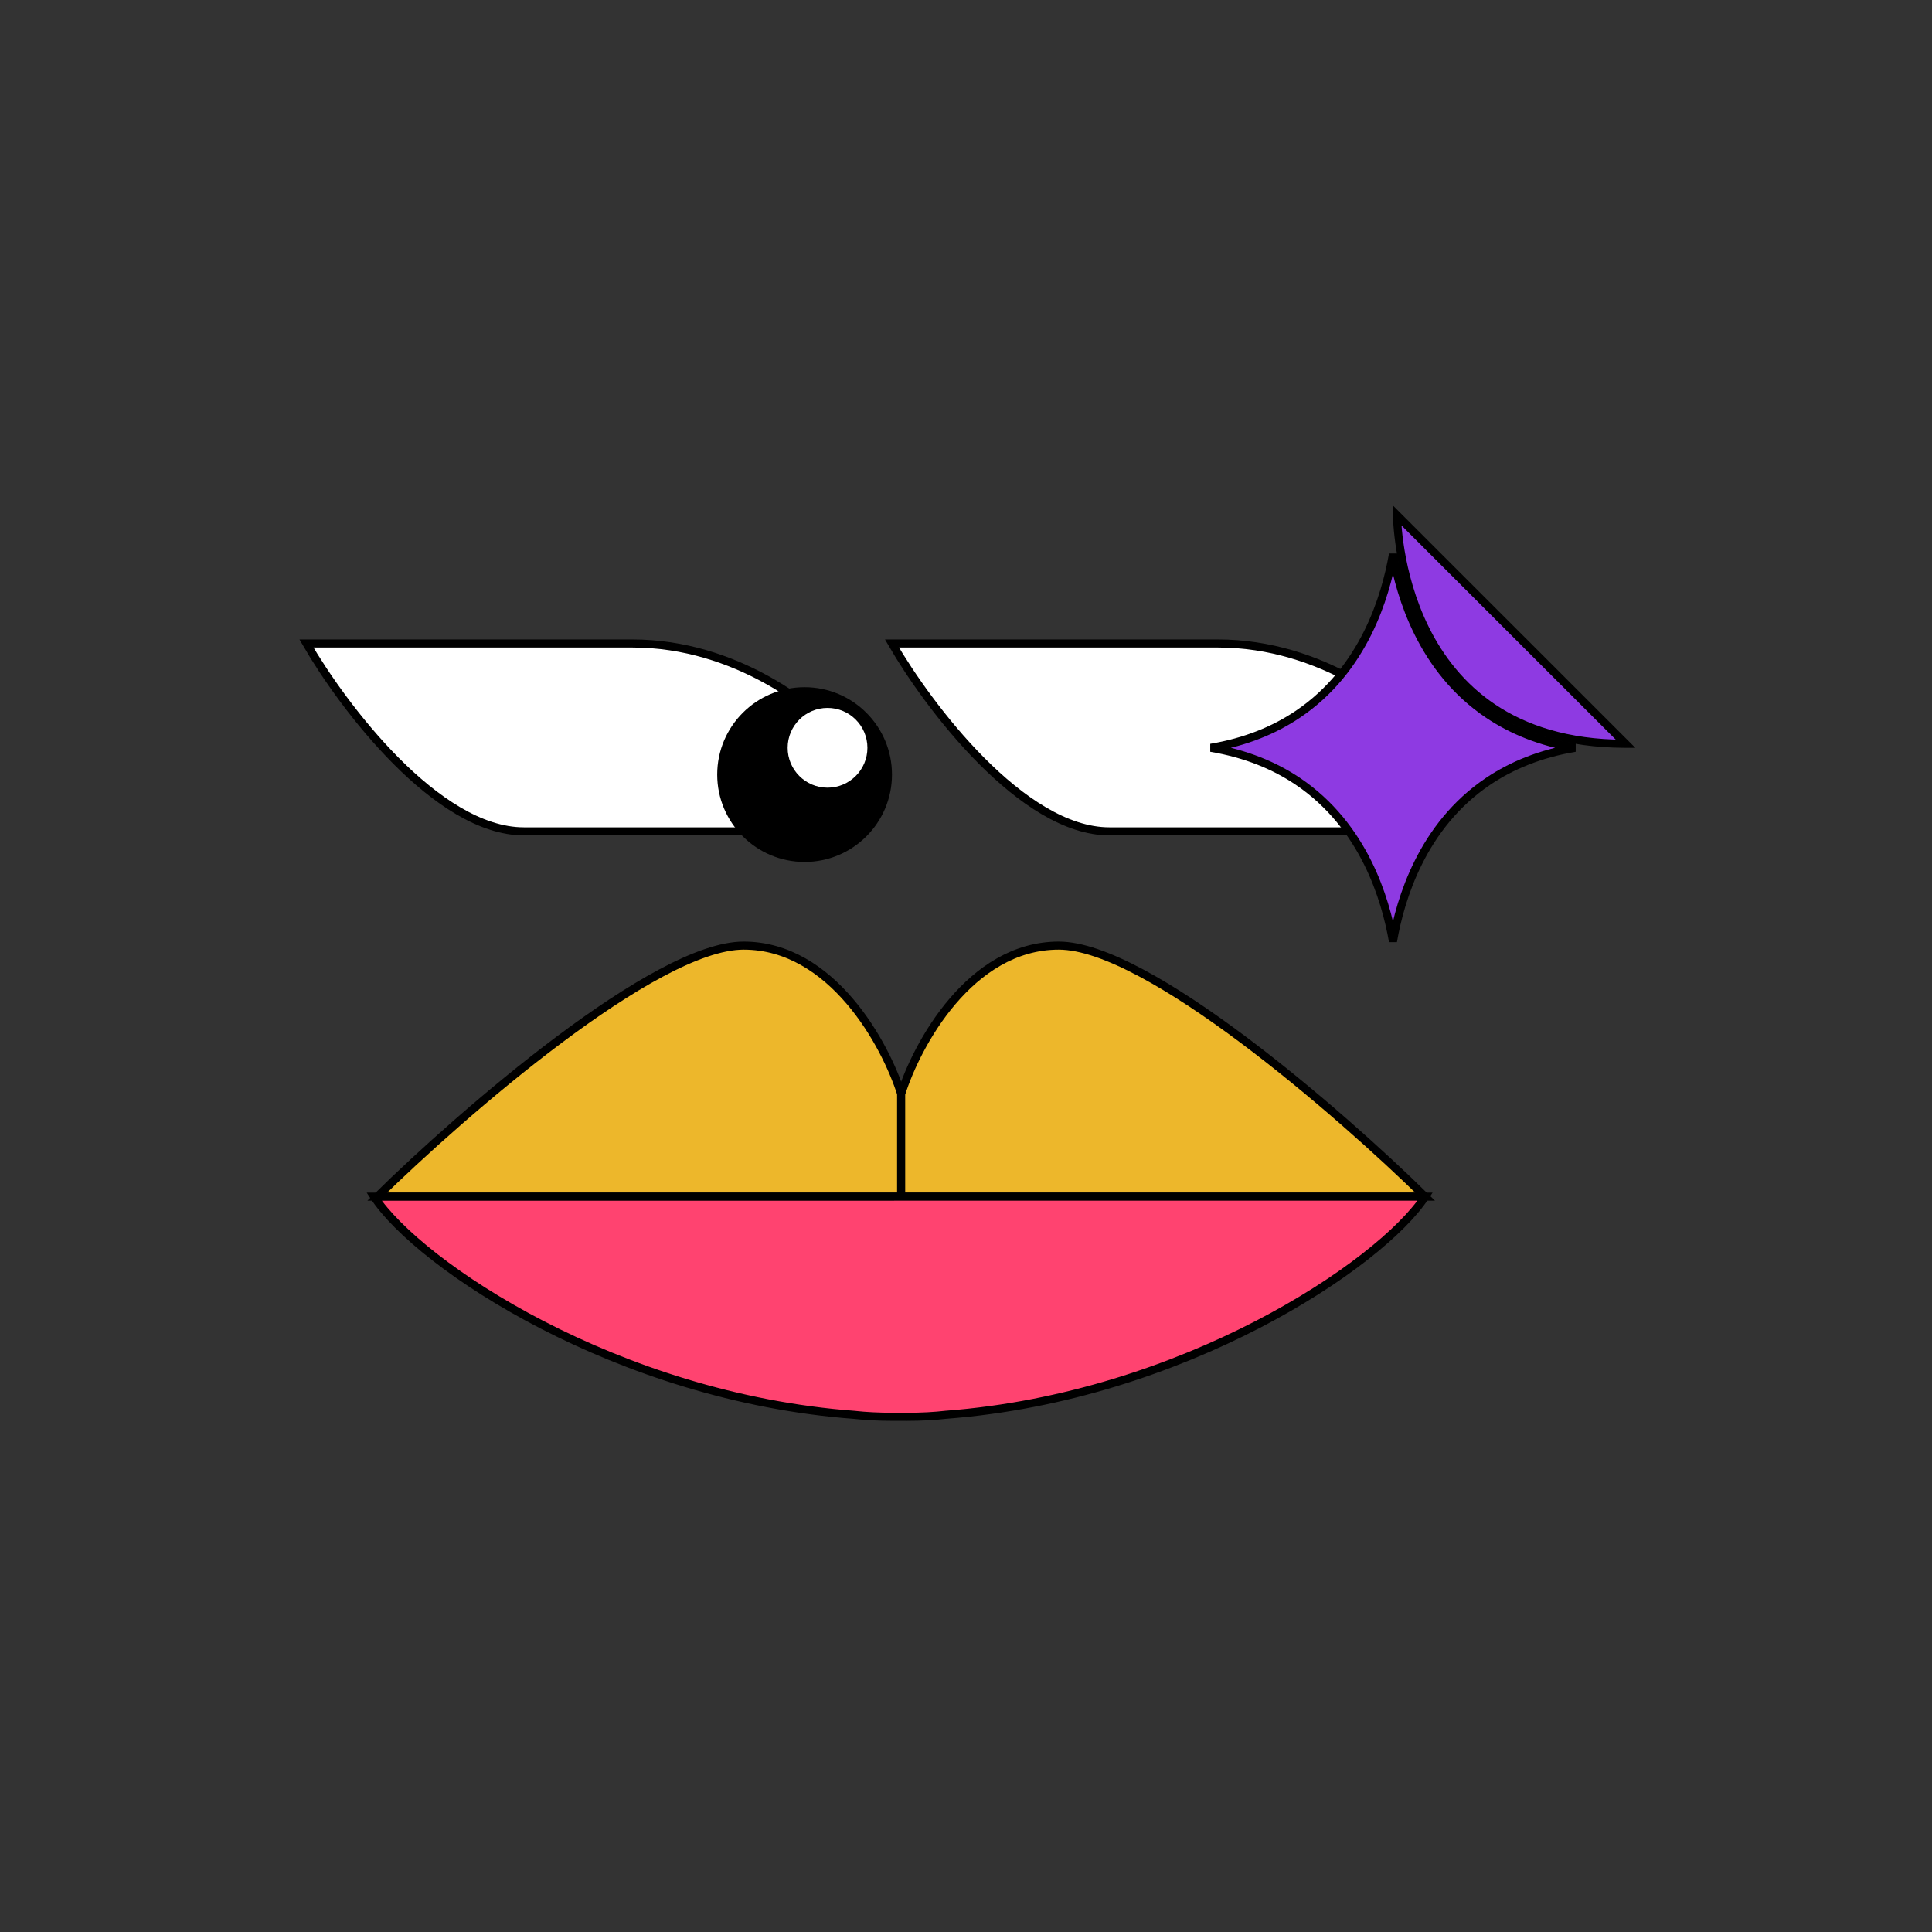 <svg width="70" height="70" viewBox="0 0 70 70" fill="none" xmlns="http://www.w3.org/2000/svg">
<rect x="0" y="0" width="70" height="70" fill="#333333" stroke="none"/>
<path d="M22.919 23.315C26.661 23.315 29.566 25.637 30.551 26.797V30.122H18.98C15.829 30.122 12.416 25.584 11.103 23.315H22.919Z" fill="white" stroke="black" stroke-width="0.292" stroke-linecap="round"/>
<circle cx="29.152" cy="28.064" r="3.166" fill="black"/>
<circle cx="29.983" cy="27.094" r="1.445" fill="white"/>
<path d="M44.135 23.315C47.877 23.315 50.781 25.637 51.766 26.797V30.122H40.196C37.045 30.122 33.631 25.584 32.318 23.315H44.135Z" fill="white" stroke="black" stroke-width="0.292" stroke-linecap="round"/>
<circle cx="51.198" cy="27.094" r="1.445" fill="white"/>
<path d="M26.942 34.261C30.152 34.261 32.086 37.844 32.652 39.636V43.357H13.668C16.755 40.325 23.731 34.261 26.942 34.261Z" fill="#EDB72B" stroke="black" stroke-width="0.292" stroke-linecap="round"/>
<path d="M38.362 34.261C35.152 34.261 33.217 37.844 32.651 39.636V43.357H51.635C48.549 40.325 41.572 34.261 38.362 34.261Z" fill="#EDB72B" stroke="black" stroke-width="0.292" stroke-linecap="round"/>
<path fill-rule="evenodd" clip-rule="evenodd" d="M32.536 51.332C32.472 51.333 32.407 51.333 32.343 51.333C31.828 51.333 31.369 51.309 30.962 51.264C22.368 50.628 15.185 45.837 13.556 43.358H32.341C32.342 43.357 32.343 43.357 32.343 43.357H51.635C50.01 45.83 42.858 50.604 34.291 51.258C33.869 51.308 33.39 51.334 32.849 51.334C32.745 51.334 32.64 51.334 32.536 51.332Z" fill="#FF4370"/>
<path d="M32.536 51.332L32.538 51.186L32.535 51.186L32.536 51.332ZM30.962 51.264L30.978 51.119L30.973 51.118L30.962 51.264ZM13.556 43.358V43.212H13.286L13.434 43.438L13.556 43.358ZM32.341 43.358V43.504H32.395L32.436 43.469L32.341 43.358ZM32.343 43.357V43.211H32.289L32.248 43.245L32.343 43.357ZM51.635 43.357L51.757 43.437L51.906 43.211H51.635V43.357ZM34.291 51.258L34.28 51.113L34.274 51.113L34.291 51.258ZM32.343 51.479C32.407 51.479 32.472 51.478 32.537 51.478L32.535 51.186C32.471 51.187 32.407 51.187 32.343 51.187V51.479ZM30.946 51.409C31.359 51.455 31.823 51.479 32.343 51.479V51.187C31.832 51.187 31.379 51.163 30.978 51.119L30.946 51.409ZM30.973 51.118C26.699 50.802 22.773 49.453 19.714 47.873C16.648 46.29 14.472 44.486 13.678 43.278L13.434 43.438C14.269 44.709 16.499 46.541 19.58 48.132C22.668 49.726 26.631 51.09 30.951 51.409L30.973 51.118ZM13.556 43.504H32.341V43.212H13.556V43.504ZM32.343 43.357C32.248 43.245 32.248 43.245 32.248 43.245C32.248 43.245 32.248 43.245 32.248 43.245C32.248 43.245 32.248 43.245 32.248 43.245C32.248 43.245 32.248 43.245 32.248 43.245C32.248 43.245 32.248 43.245 32.248 43.245C32.248 43.245 32.248 43.245 32.248 43.245C32.248 43.245 32.248 43.245 32.248 43.245C32.248 43.245 32.248 43.245 32.248 43.245C32.248 43.246 32.248 43.246 32.248 43.246C32.248 43.246 32.247 43.246 32.247 43.247L32.436 43.469C32.436 43.469 32.436 43.468 32.437 43.468C32.437 43.468 32.437 43.468 32.437 43.468C32.437 43.468 32.437 43.468 32.437 43.468C32.437 43.468 32.437 43.468 32.437 43.468C32.437 43.468 32.437 43.468 32.437 43.468C32.437 43.468 32.437 43.468 32.437 43.468C32.437 43.468 32.437 43.468 32.437 43.468C32.437 43.468 32.437 43.468 32.437 43.468C32.437 43.468 32.437 43.468 32.437 43.468C32.437 43.468 32.437 43.468 32.343 43.357ZM51.635 43.211H32.343V43.502H51.635V43.211ZM34.302 51.404C38.609 51.075 42.557 49.711 45.633 48.119C48.703 46.531 50.924 44.705 51.757 43.437L51.514 43.277C50.721 44.482 48.553 46.28 45.499 47.86C42.451 49.438 38.54 50.788 34.28 51.113L34.302 51.404ZM34.274 51.113C33.858 51.162 33.385 51.188 32.849 51.188V51.48C33.395 51.48 33.879 51.453 34.308 51.403L34.274 51.113ZM32.849 51.188C32.745 51.188 32.641 51.188 32.538 51.186L32.534 51.478C32.639 51.479 32.744 51.48 32.849 51.48V51.188Z" fill="black"/>
<path d="M58.898 26.948L58.85 26.948C58.85 26.948 58.85 26.948 58.85 26.948C56.781 26.94 55.239 26.416 54.087 25.642C52.934 24.868 52.163 23.837 51.648 22.803C51.133 21.768 50.874 20.733 50.745 19.955C50.68 19.566 50.648 19.243 50.632 19.017C50.623 18.904 50.619 18.816 50.617 18.756C50.617 18.726 50.616 18.703 50.616 18.688L50.615 18.672L50.615 18.668L58.898 26.948ZM50.47 34.11C50.333 33.322 50.068 32.29 49.553 31.256C49.02 30.187 48.219 29.113 47.016 28.304C46.175 27.739 45.141 27.307 43.873 27.094C45.141 26.882 46.175 26.449 47.016 25.884C48.219 25.076 49.02 24.002 49.553 22.933C50.068 21.898 50.333 20.866 50.47 20.078C50.606 20.866 50.871 21.898 51.387 22.933C51.919 24.002 52.72 25.076 53.924 25.884C54.765 26.449 55.798 26.882 57.067 27.094C55.798 27.307 54.765 27.739 53.924 28.304C52.72 29.113 51.919 30.187 51.387 31.256C50.871 32.29 50.606 33.322 50.47 34.11Z" fill="#8E3AE2" stroke="black" stroke-width="0.292"/>
</svg>
